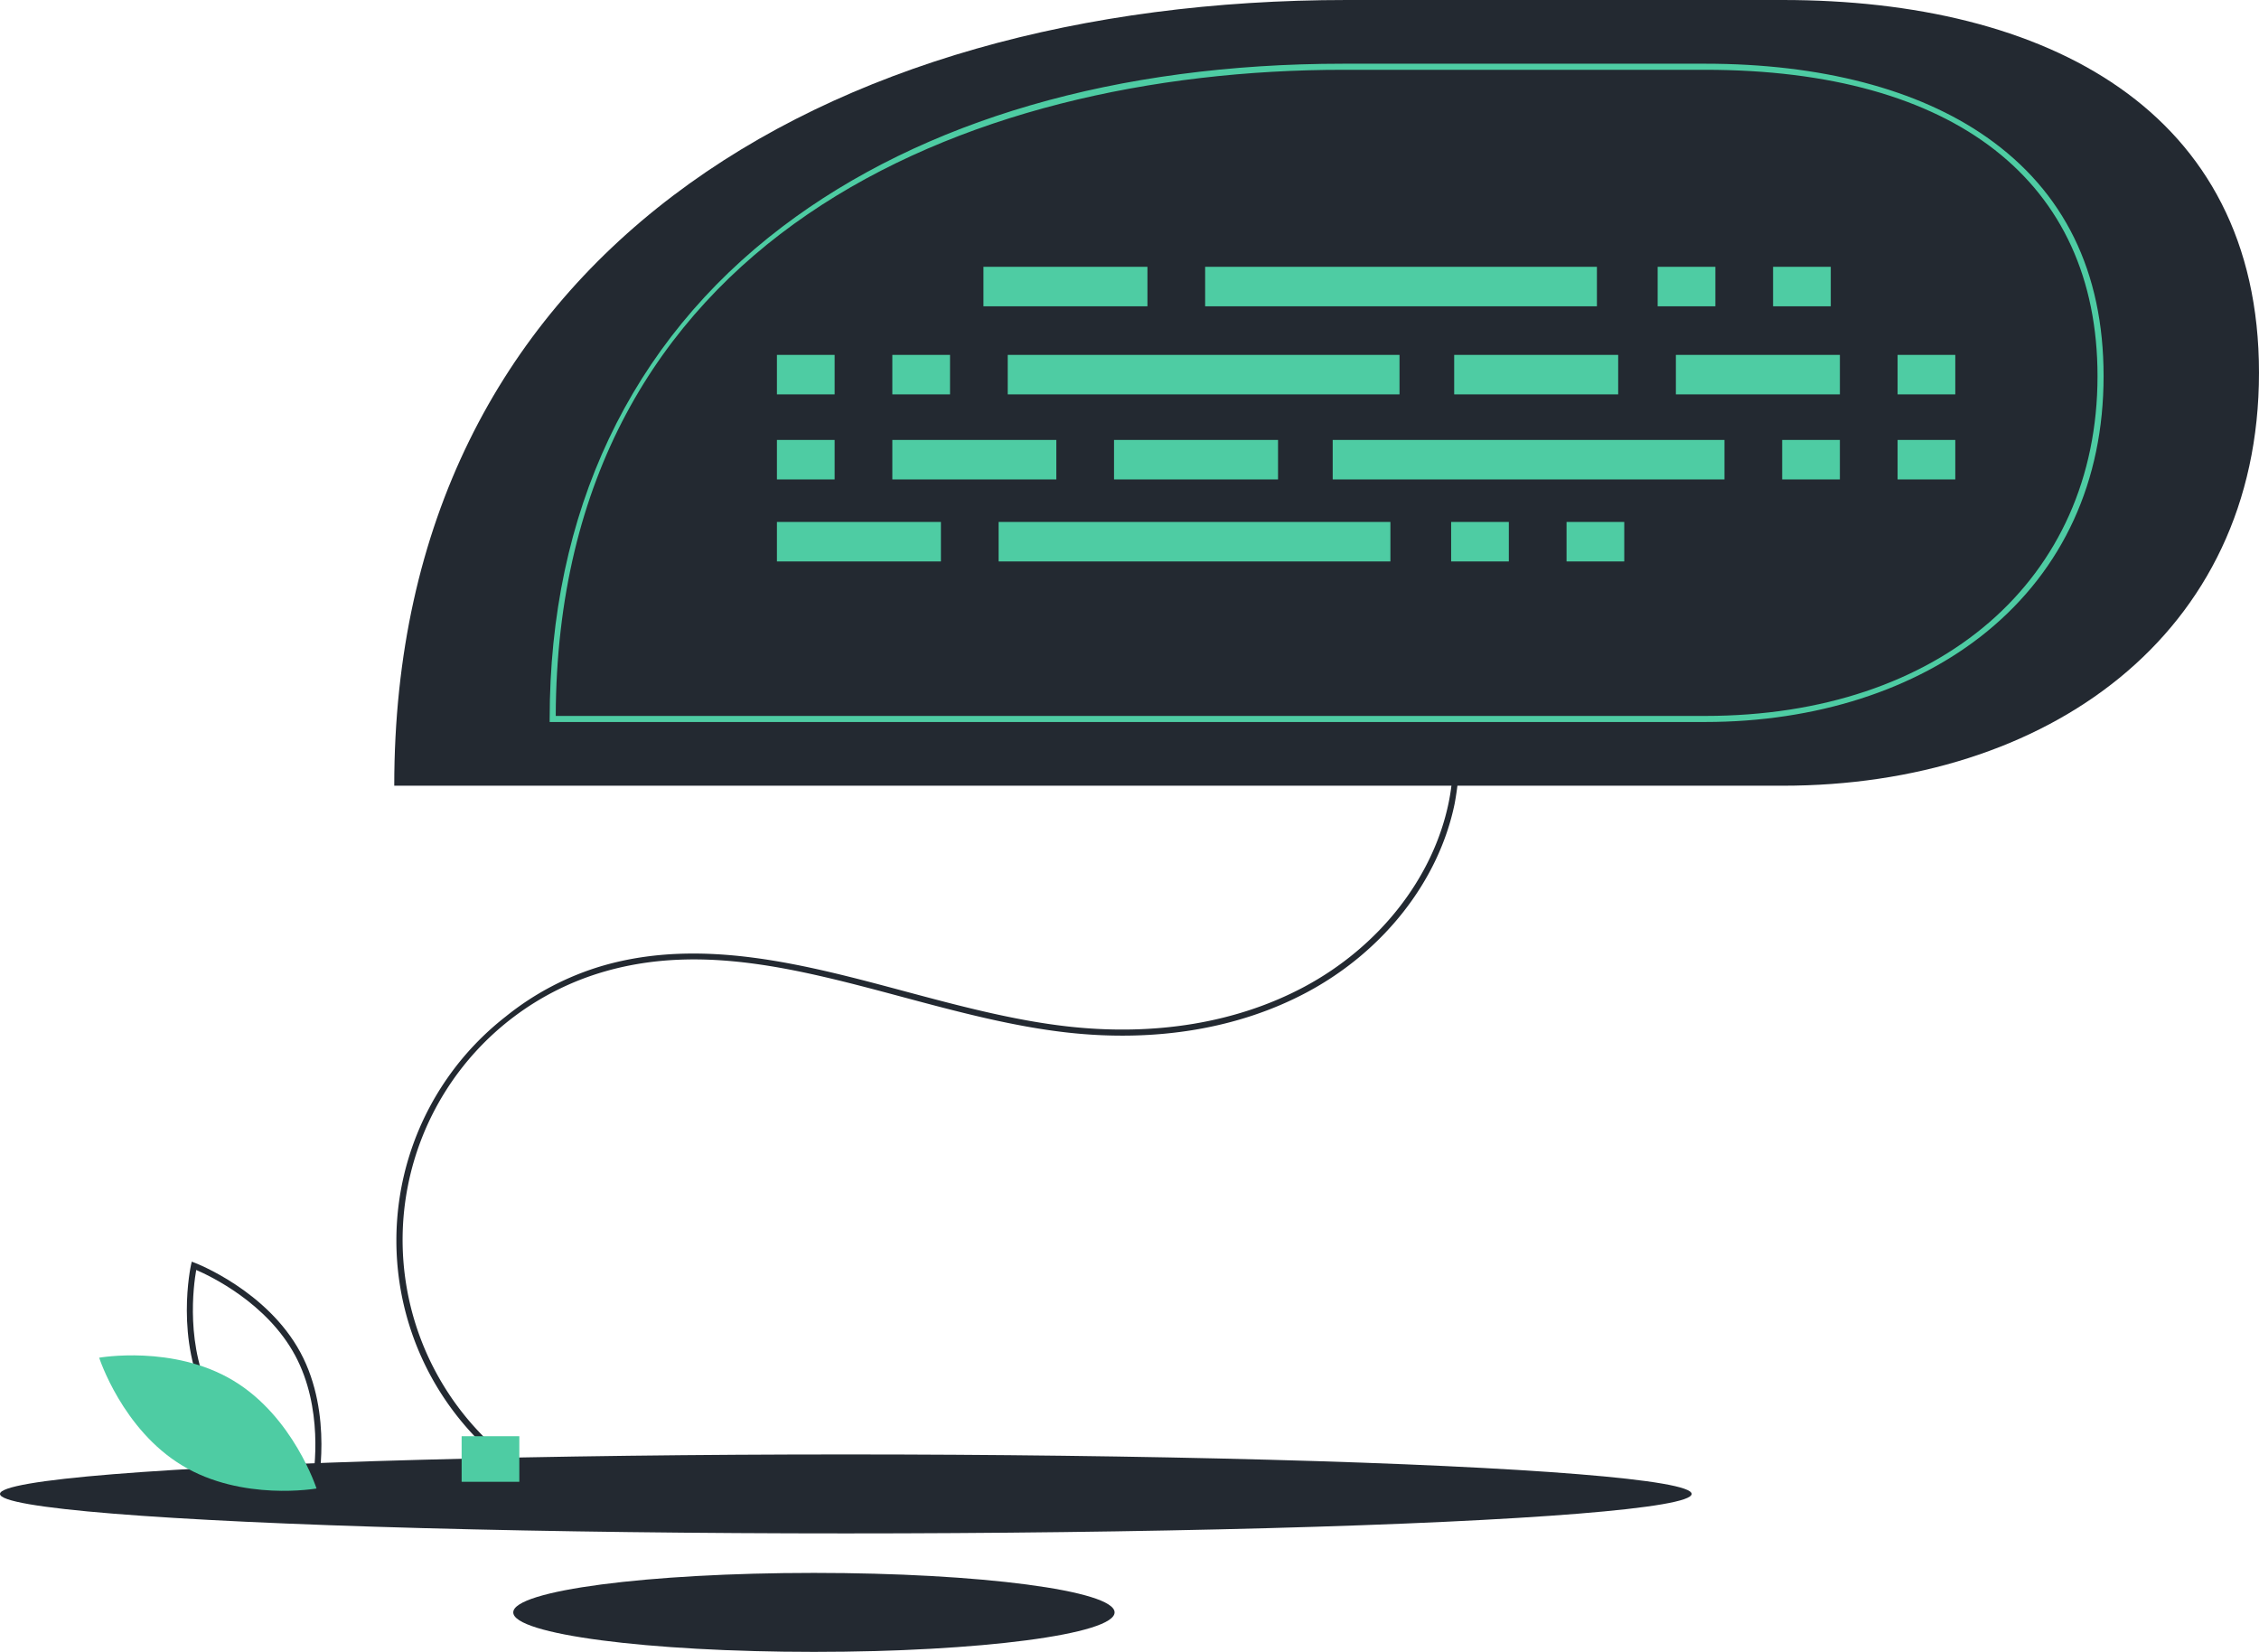 <svg xmlns="http://www.w3.org/2000/svg" width="363.158" height="265.521" viewBox="0 0 363.158 265.521">
  <g id="Group_72" data-name="Group 72" transform="translate(-79.2 -38.124)">
    <path id="Path_269" data-name="Path 269" d="M227.435,314.088a44.989,44.989,0,0,1,15.635-8.146c15.945-4.562,32.44-.146,48.392,4.124,8.612,2.305,17.517,4.69,26.3,5.671,14.073,1.574,27.19-.622,37.933-6.35,12.074-6.437,20.77-17.516,23.263-29.633a34.427,34.427,0,0,0,.628-4.648c.111-1.885,2.092-12.138,22.613-16.923l.6.769c-16.514,3.776-21.8,11.882-22.232,16.1a47.374,47.374,0,0,1-.653,4.9c-2.552,12.4-11.434,23.724-23.761,30.3-10.917,5.821-24.231,8.055-38.5,6.459-8.855-.99-17.8-3.384-26.443-5.7-16.552-4.431-32.185-8.616-47.871-4.129A44.9,44.9,0,0,0,227.8,385.232l-.607.766a45.652,45.652,0,0,1,.246-71.91Z" transform="translate(-66.871 -112.618)" fill="#232931"/>
    <ellipse id="Ellipse_34" data-name="Ellipse 34" cx="135.974" cy="6.347" rx="135.974" ry="6.347" transform="translate(79.2 271.91)" fill="#232931"/>
    <ellipse id="Ellipse_35" data-name="Ellipse 35" cx="48.335" cy="6.347" rx="48.335" ry="6.347" transform="translate(161.712 290.951)" fill="#232931"/>
    <path id="Path_270" data-name="Path 270" d="M161.567,490.7l-.524-.2c-.115-.043-11.576-4.434-16.944-14.39s-2.739-21.944-2.713-22.063l.124-.546.523.2c.115.043,11.575,4.434,16.944,14.39s2.74,21.944,2.713,22.063Zm-16.608-15.05c4.539,8.418,13.595,12.733,15.89,13.718.436-2.459,1.8-12.4-2.73-20.814s-13.594-12.73-15.89-13.718C141.792,457.3,140.425,467.246,144.959,475.655Z" transform="translate(-31.484 -212.579)" fill="#232931"/>
    <path id="Path_271" data-name="Path 271" d="M133.432,488.405c9.648,5.8,13.364,17.334,13.364,17.334s-11.927,2.118-21.575-3.686-13.364-17.334-13.364-17.334S123.784,482.6,133.432,488.405Z" transform="translate(-16.713 -228.358)" fill="#4ecca3"/>
    <path id="Path_272" data-name="Path 272" d="M507,164.419H730.214c42.285,0,76.563-24.1,76.563-66.386h0c0-42.285-34.279-59.909-76.563-59.909H660.126C575.557,38.124,507,79.849,507,164.419Z" transform="translate(-364.42)" fill="#232931"/>
    <path id="Path_273" data-name="Path 273" d="M743.94,164.913H558.169v-.488c0-33.212,12.94-60.575,37.421-79.13C618.2,68.16,649.378,59.1,685.763,59.1H743.94c18.555,0,34.191,4.077,45.219,11.79,12.49,8.736,18.822,21.665,18.822,38.427,0,16.847-6.5,31.056-18.794,41.093C777.733,159.763,761.664,164.913,743.94,164.913Zm-184.793-.976H743.94c37.721,0,63.064-21.949,63.064-54.616,0-31.294-22.986-49.241-63.064-49.241H685.763C624.682,60.079,559.425,87.378,559.146,163.936Z" transform="translate(-390.606 -10.736)" fill="#4ecca3"/>
    <rect id="Rectangle_99" data-name="Rectangle 99" width="26.365" height="6.347" transform="translate(237.298 81.01)" fill="#4ecca3"/>
    <rect id="Rectangle_100" data-name="Rectangle 100" width="9.276" height="6.347" transform="translate(345.687 81.01)" fill="#4ecca3"/>
    <rect id="Rectangle_101" data-name="Rectangle 101" width="9.276" height="6.347" transform="translate(364.24 81.01)" fill="#4ecca3"/>
    <rect id="Rectangle_102" data-name="Rectangle 102" width="62.982" height="6.347" transform="translate(272.939 81.01)" fill="#4ecca3"/>
    <rect id="Rectangle_103" data-name="Rectangle 103" width="26.365" height="6.347" transform="translate(204.098 122.022)" fill="#4ecca3"/>
    <rect id="Rectangle_104" data-name="Rectangle 104" width="9.276" height="6.347" transform="translate(312.487 122.022)" fill="#4ecca3"/>
    <rect id="Rectangle_105" data-name="Rectangle 105" width="9.276" height="6.347" transform="translate(331.04 122.022)" fill="#4ecca3"/>
    <rect id="Rectangle_106" data-name="Rectangle 106" width="62.982" height="6.347" transform="translate(239.739 122.022)" fill="#4ecca3"/>
    <rect id="Rectangle_107" data-name="Rectangle 107" width="26.365" height="6.347" transform="translate(312.975 95.169)" fill="#4ecca3"/>
    <rect id="Rectangle_108" data-name="Rectangle 108" width="26.365" height="6.347" transform="translate(348.616 95.169)" fill="#4ecca3"/>
    <rect id="Rectangle_109" data-name="Rectangle 109" width="9.276" height="6.347" transform="translate(384.257 95.169)" fill="#4ecca3"/>
    <rect id="Rectangle_110" data-name="Rectangle 110" width="9.276" height="6.347" transform="translate(204.098 95.169)" fill="#4ecca3"/>
    <rect id="Rectangle_111" data-name="Rectangle 111" width="9.276" height="6.347" transform="translate(222.651 95.169)" fill="#4ecca3"/>
    <rect id="Rectangle_112" data-name="Rectangle 112" width="62.982" height="6.347" transform="translate(241.204 95.169)" fill="#4ecca3"/>
    <rect id="Rectangle_113" data-name="Rectangle 113" width="26.365" height="6.347" transform="translate(258.292 108.839)" fill="#4ecca3"/>
    <rect id="Rectangle_114" data-name="Rectangle 114" width="26.365" height="6.347" transform="translate(222.651 108.839)" fill="#4ecca3"/>
    <rect id="Rectangle_115" data-name="Rectangle 115" width="9.276" height="6.347" transform="translate(204.098 108.839)" fill="#4ecca3"/>
    <rect id="Rectangle_116" data-name="Rectangle 116" width="9.276" height="6.347" transform="translate(384.257 108.839)" fill="#4ecca3"/>
    <rect id="Rectangle_117" data-name="Rectangle 117" width="9.276" height="6.347" transform="translate(365.704 108.839)" fill="#4ecca3"/>
    <rect id="Rectangle_118" data-name="Rectangle 118" width="62.982" height="6.347" transform="translate(293.445 108.839)" fill="#4ecca3"/>
    <rect id="Rectangle_119" data-name="Rectangle 119" width="9.276" height="7.324" transform="translate(153.412 268.981)" fill="#4ecca3"/>
  </g>
</svg>
